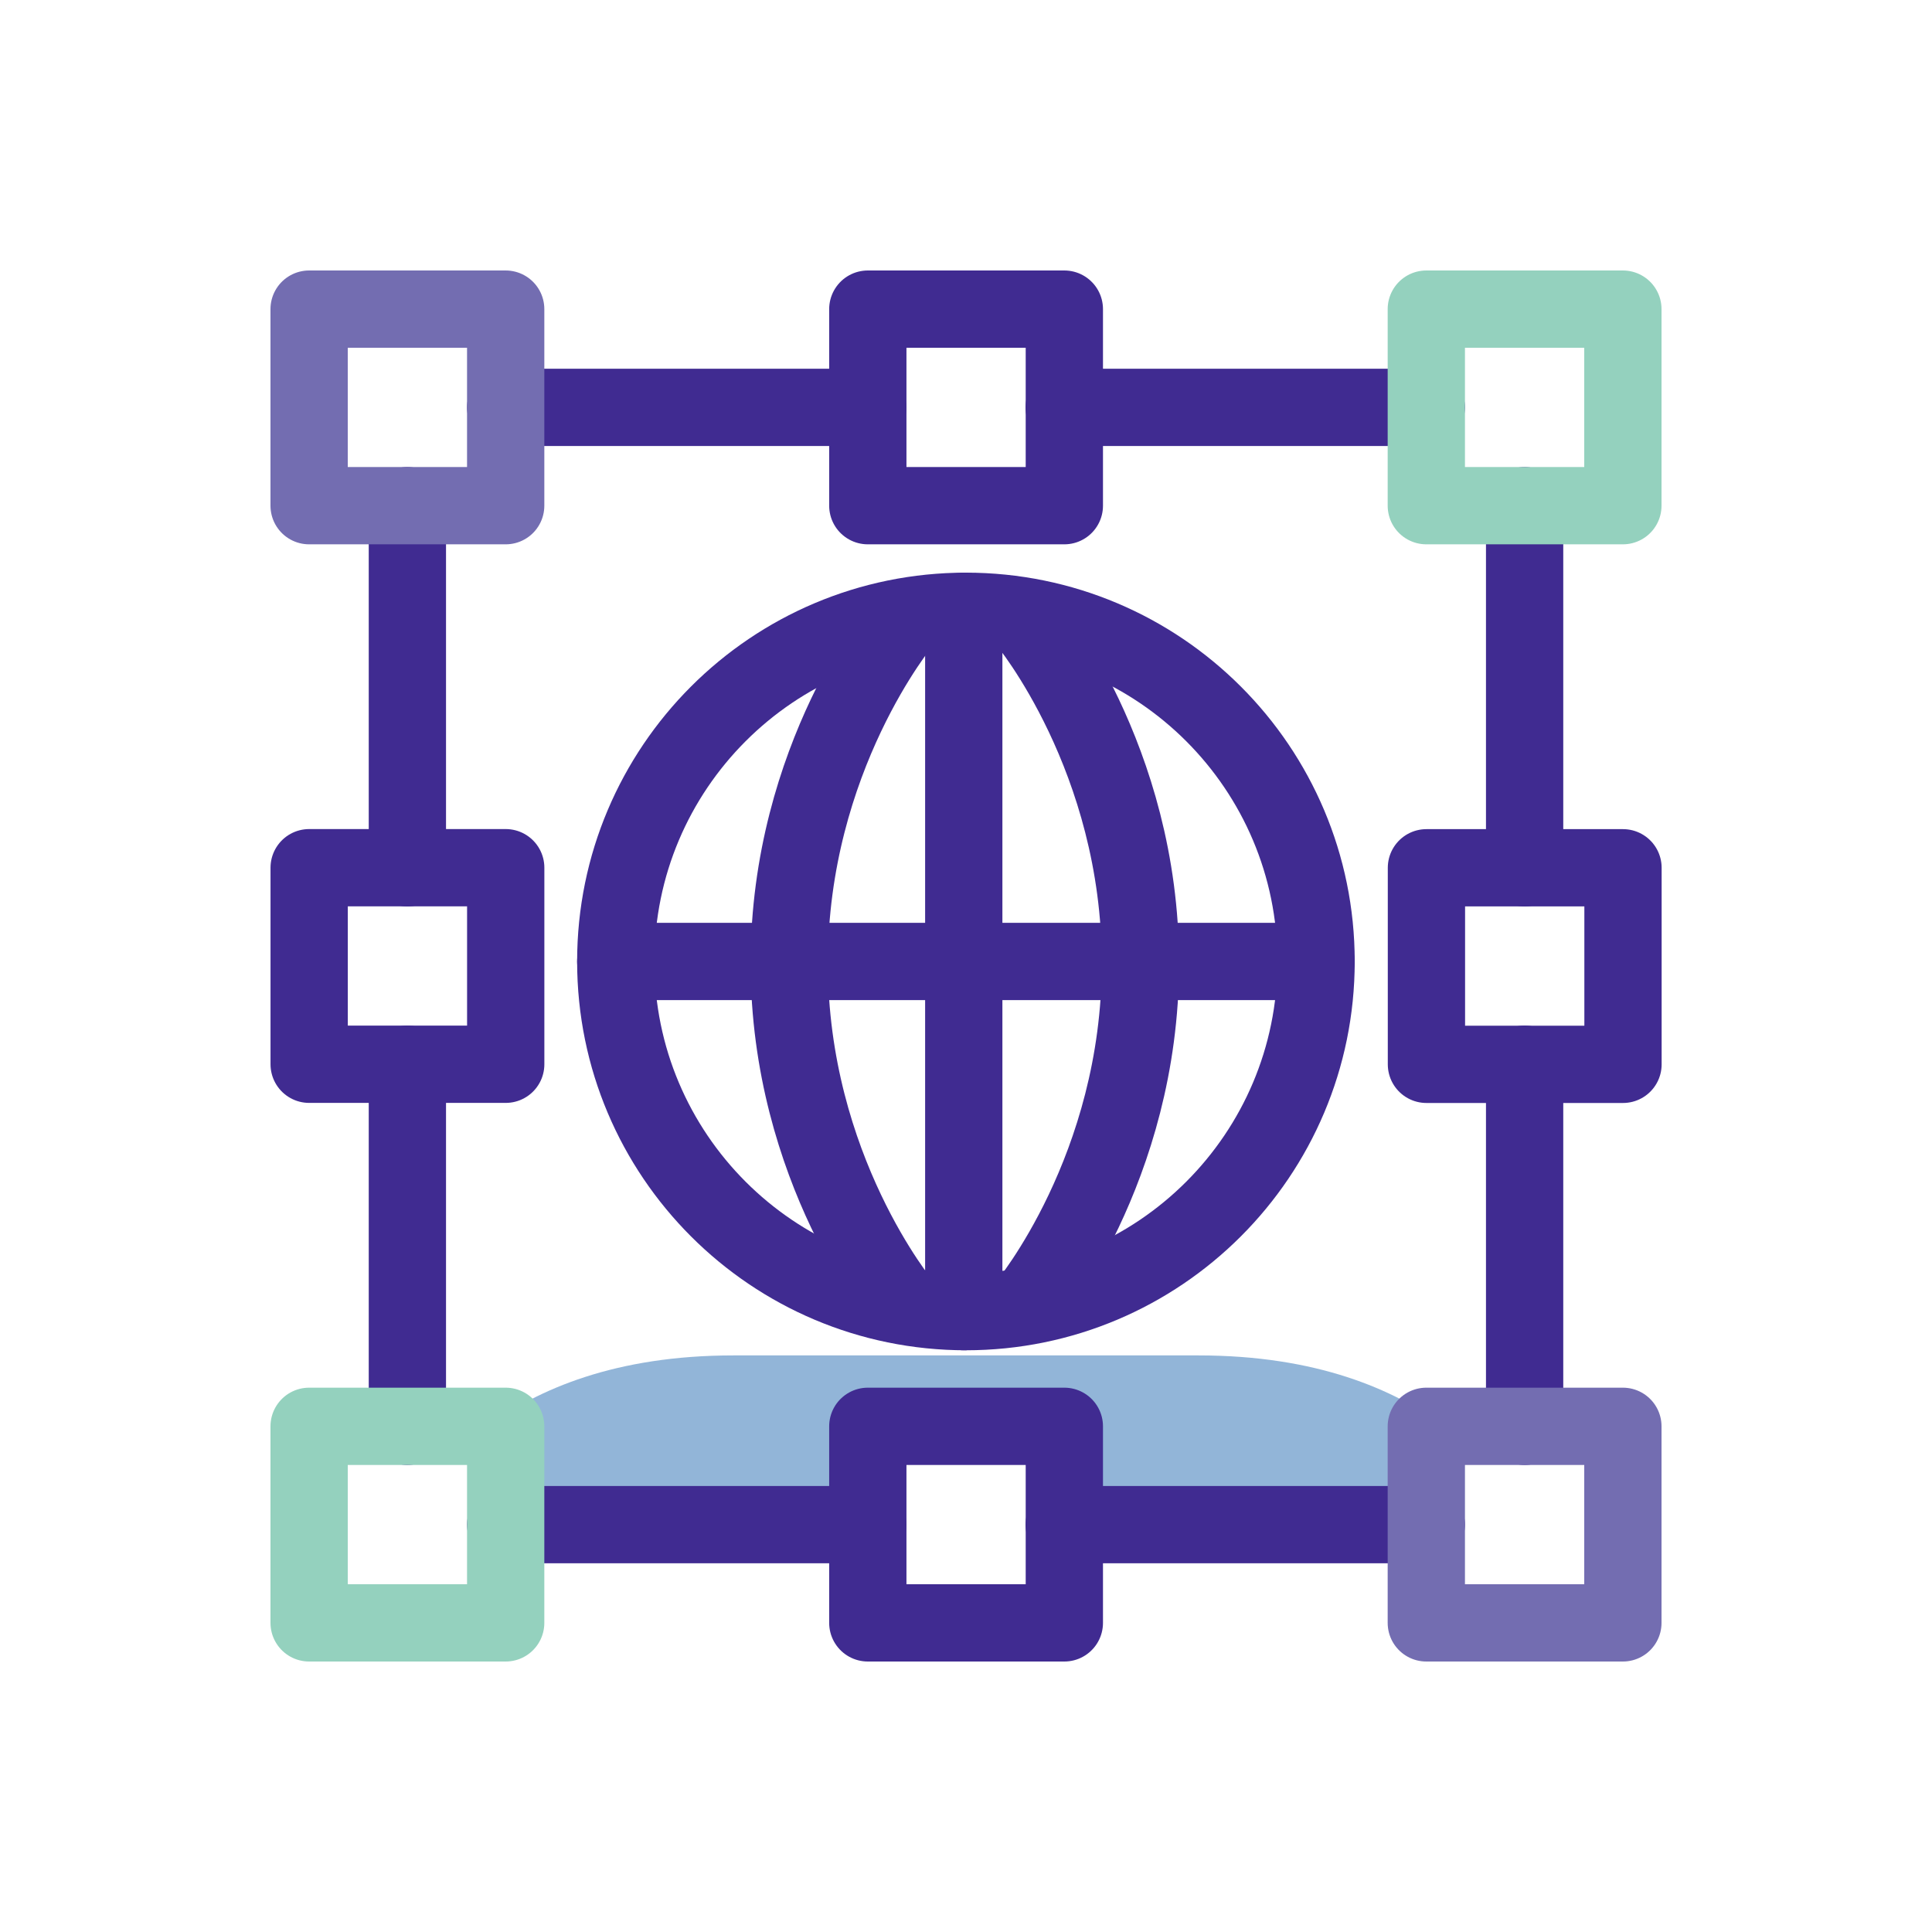 <svg width="50" height="50" viewBox="0 0 50 50" fill="none" xmlns="http://www.w3.org/2000/svg">
<path d="M12.699 36.913V39.341H22.19V36.738H27.542V39.341H36.913V36.913H37.38C36.082 35.955 34.068 35.078 31.017 35.078C27.691 35.078 24.998 35.078 24.998 35.078C24.998 35.078 22.309 35.078 18.979 35.078C15.929 35.078 13.915 35.955 12.617 36.913H12.699Z" fill="#92B5D8"/>
<path d="M24.998 33.945C30.003 33.945 34.06 29.887 34.06 24.883C34.06 19.878 30.003 15.82 24.998 15.82C19.993 15.82 15.936 19.878 15.936 24.883C15.936 29.887 19.993 33.945 24.998 33.945Z" stroke="#402B91" stroke-width="2" stroke-miterlimit="10" stroke-linecap="round" stroke-linejoin="round"/>
<path d="M15.936 24.883H34.06" stroke="#402B91" stroke-width="2" stroke-miterlimit="10" stroke-linecap="round" stroke-linejoin="round"/>
<path d="M23.365 16.081C23.365 16.081 20.426 19.609 20.426 24.927C20.426 30.245 23.365 33.773 23.365 33.773" stroke="#402B91" stroke-width="2" stroke-miterlimit="10" stroke-linecap="round" stroke-linejoin="round"/>
<path d="M24.942 15.82V33.945" stroke="#402B91" stroke-width="2" stroke-miterlimit="10" stroke-linecap="round" stroke-linejoin="round"/>
<path d="M26.576 16.081C26.576 16.081 29.514 19.609 29.514 24.927C29.514 30.245 26.576 33.773 26.576 33.773" stroke="#402B91" stroke-width="2" stroke-miterlimit="10" stroke-linecap="round" stroke-linejoin="round"/>
<path d="M10.543 22.459V13.087" stroke="#402B91" stroke-width="2" stroke-miterlimit="10" stroke-linecap="round" stroke-linejoin="round"/>
<path d="M10.543 36.913V27.541" stroke="#402B91" stroke-width="2" stroke-miterlimit="10" stroke-linecap="round" stroke-linejoin="round"/>
<path d="M22.458 39.457H13.087" stroke="#402B91" stroke-width="2" stroke-miterlimit="10" stroke-linecap="round" stroke-linejoin="round"/>
<path d="M36.913 39.457H27.541" stroke="#402B91" stroke-width="2" stroke-miterlimit="10" stroke-linecap="round" stroke-linejoin="round"/>
<path d="M39.457 27.541V36.913" stroke="#402B91" stroke-width="2" stroke-miterlimit="10" stroke-linecap="round" stroke-linejoin="round"/>
<path d="M39.457 13.087V22.459" stroke="#402B91" stroke-width="2" stroke-miterlimit="10" stroke-linecap="round" stroke-linejoin="round"/>
<path d="M27.541 10.543H36.913" stroke="#402B91" stroke-width="2" stroke-miterlimit="10" stroke-linecap="round" stroke-linejoin="round"/>
<path d="M13.087 10.543H22.458" stroke="#402B91" stroke-width="2" stroke-miterlimit="10" stroke-linecap="round" stroke-linejoin="round"/>
<path d="M27.545 8H22.459V13.087H27.545V8Z" stroke="#402B91" stroke-width="2" stroke-miterlimit="10" stroke-linecap="round" stroke-linejoin="round"/>
<path d="M13.087 8H8V13.087H13.087V8Z" stroke="#736DB1" stroke-width="2" stroke-miterlimit="10" stroke-linecap="round" stroke-linejoin="round"/>
<path d="M42 8H36.913V13.087H42V8Z" stroke="#94D1BE" stroke-width="2" stroke-miterlimit="10" stroke-linecap="round" stroke-linejoin="round"/>
<path d="M13.087 36.913H8V42H13.087V36.913Z" stroke="#94D1BE" stroke-width="2" stroke-miterlimit="10" stroke-linecap="round" stroke-linejoin="round"/>
<path d="M42 36.913H36.913V42H42V36.913Z" stroke="#736DB1" stroke-width="2" stroke-miterlimit="10" stroke-linecap="round" stroke-linejoin="round"/>
<path d="M27.545 36.913H22.459V42H27.545V36.913Z" stroke="#402B91" stroke-width="2" stroke-miterlimit="10" stroke-linecap="round" stroke-linejoin="round"/>
<path d="M8.001 22.456V27.543H13.088V22.456H8.001Z" stroke="#402B91" stroke-width="2" stroke-miterlimit="10" stroke-linecap="round" stroke-linejoin="round"/>
<path d="M36.916 22.458V27.545H42.003V22.458H36.916Z" stroke="#402B91" stroke-width="2" stroke-miterlimit="10" stroke-linecap="round" stroke-linejoin="round"/>
</svg>
